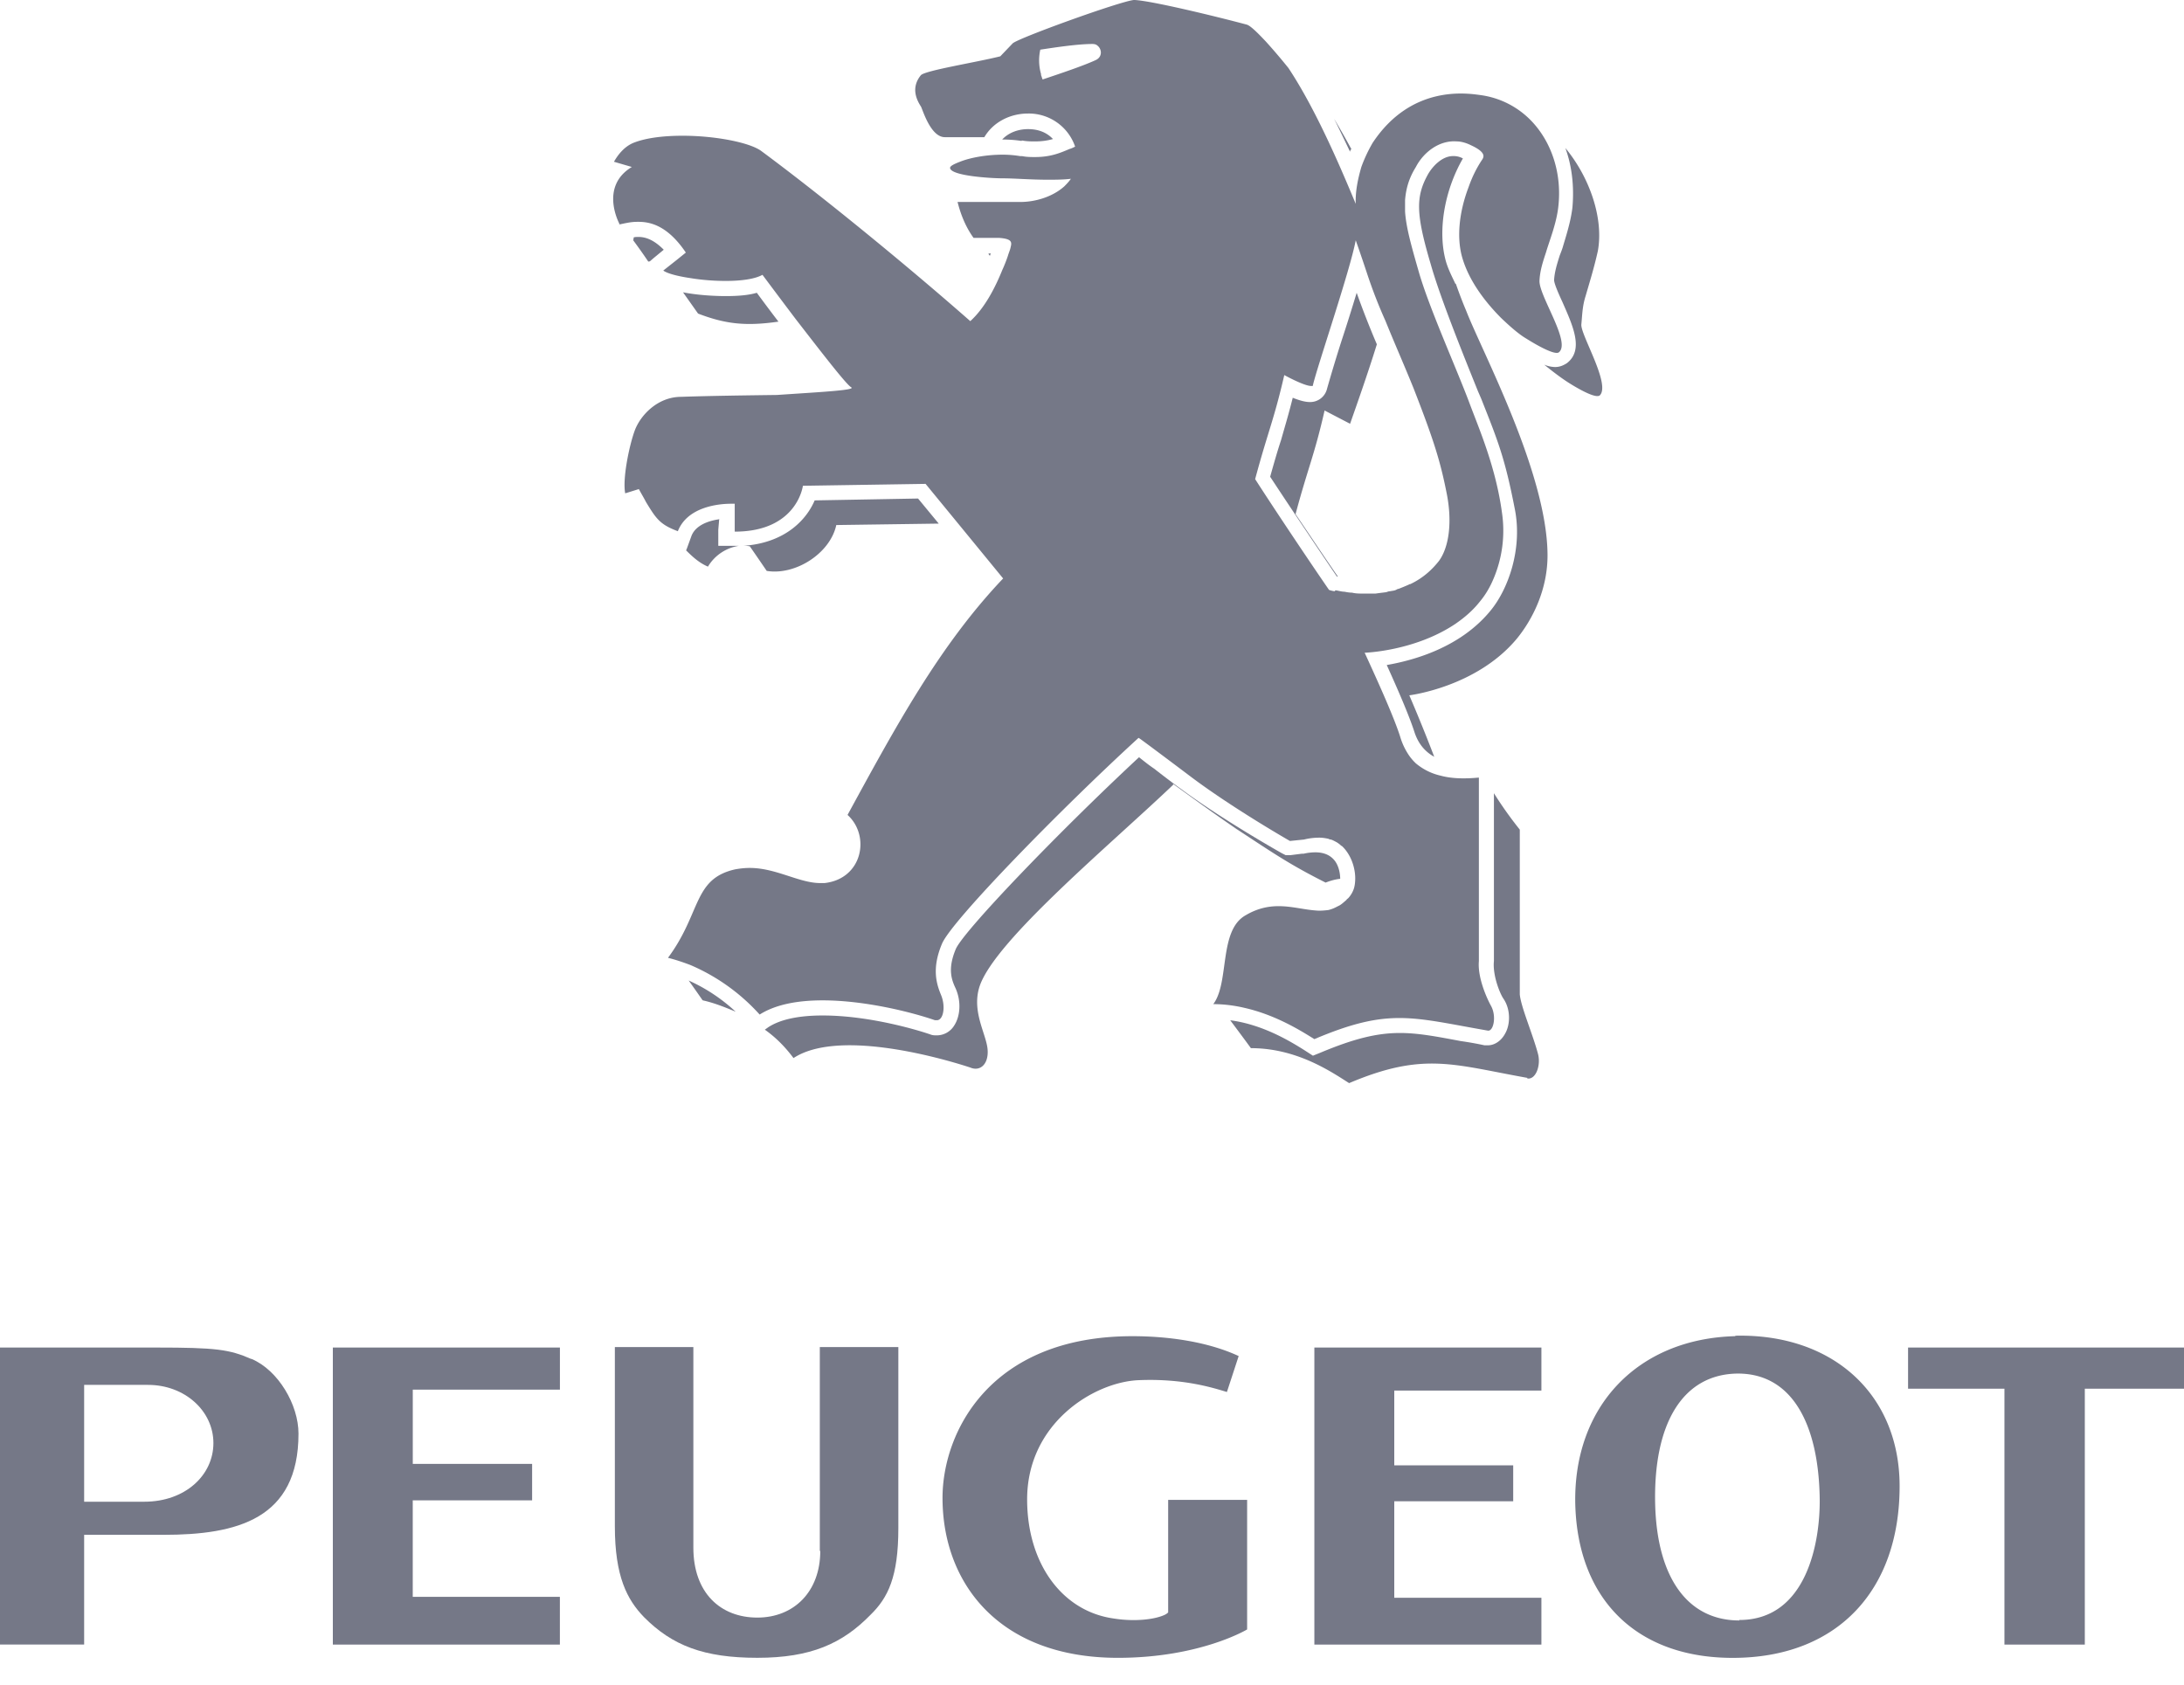 <svg width="70" height="54" fill="none" xmlns="http://www.w3.org/2000/svg"><path d="M42.458 13.16l.814.424c.196-.56.557-1.576.858-2.547a28.997 28.997 0 01-.647-1.652c-.151.5-.317 1.03-.482 1.53a49.31 49.31 0 00-.468 1.547.554.554 0 01-.557.425c-.136 0-.316-.046-.542-.137-.136.546-.257.94-.377 1.365-.106.318-.211.682-.347 1.167.588.895 1.552 2.335 2.14 3.2h.03c-.512-.744-1.025-1.517-1.356-2.002.407-1.516.603-1.88.934-3.335M22.525 32.066c.346.076.693.212 1.054.364a5.565 5.565 0 00-1.506-1c.196.272.437.62.437.62m17.025-5.533s.106.076.18.121c-.03-.015-.105-.075-.18-.12zM26.804 16.83l3.284-.046-.663-.804-3.314.06c-.257.607-.935 1.365-2.29 1.456a.99.99 0 01.21.015c.151.213.543.789.543.789.919.151 2.034-.561 2.23-1.47zm-3.767-.183c-.316.046-.738.182-.874.53l-.166.456h-.015c.196.197.422.409.709.53a1.4 1.4 0 01.994-.667h-.663v-.515l.03-.35-.015.016zm23.61-7.55c-.106-.227-.226-.455-.302-.713-.271-.955-.06-2.259.543-3.305a.61.61 0 00-.317-.076c-.346 0-.648.319-.798.577-.407.727-.392 1.288.09 2.91.301 1.062 1.055 2.927 1.507 4.049l.105.242c.528 1.334.754 1.88 1.07 3.502.271 1.304-.211 2.623-.784 3.306-.964 1.167-2.44 1.576-3.314 1.728.467 1.03.753 1.728.889 2.153.12.364.331.622.633.788a52.928 52.928 0 00-.799-1.97s2.155-.259 3.45-1.82c.483-.591.995-1.562.98-2.714-.03-2.623-2.095-6.474-2.607-7.793-.09-.212-.21-.515-.331-.864M24.95 10.31a55.8 55.8 0 01-.693-.925c-.256.076-.587.106-.994.106-.377 0-.904-.03-1.371-.121l.482.682c.874.334 1.522.41 2.576.258zm7.805-5.807c.15.03.301.03.422.03.226 0 .407-.03.572-.076-.27-.288-.617-.318-.798-.318-.331 0-.633.121-.829.333.211 0 .437.016.618.046m16.197 30.05c.286.06.452-.41.361-.773-.166-.637-.557-1.532-.587-1.926v-5.276a12.515 12.515 0 01-.829-1.167v5.382c-.045.44.18 1.016.301 1.198.241.348.226.834.06 1.122-.12.227-.33.379-.557.379h-.105a10.758 10.758 0 00-.769-.137c-.798-.151-1.37-.258-1.943-.258-.739 0-1.477.182-2.562.637l-.226.091-.21-.136-.046-.03c-.482-.304-1.356-.834-2.395-.97.376.5.663.894.663.894 1.476 0 2.576.758 3.148 1.121 2.396-1.015 3.345-.59 5.726-.166M20.837 8.37l.106-.092.331-.273c-.346-.349-.617-.41-.813-.41-.045 0-.106 0-.151.016 0 .045-.015.091-.015.091s.271.364.482.682c.015 0 .045 0 .06-.015zm10.848-.244v.016s.015.03.045.06c0-.03.015-.045.03-.076h-.075zm19.572 4.564c.407-.318-.603-1.956-.573-2.29.03-.303.03-.575.136-.909.105-.364.271-.895.392-1.44.196-1.062-.271-2.38-1.04-3.306.211.577.286 1.229.226 1.91-.06.486-.21.926-.316 1.29-.03.09-.06.166-.09.242-.091.288-.166.53-.181.788 0 .122.165.486.27.713.332.758.694 1.531.136 1.956-.075.045-.195.121-.376.121a.952.952 0 01-.347-.076c.316.258.588.455.754.561 0 0 .858.561 1.024.425m-7.97-7.915a27.06 27.06 0 00-.543-.954c.181.363.347.712.513 1.06 0-.045.03-.075.045-.105" fill="#757887"/><path d="M37.592 25.122s1.43 1.046 2.139 1.516c1.13.743 1.642 1.092 2.757 1.653.15-.06.317-.106.467-.121 0-.137-.03-.364-.15-.546-.136-.197-.347-.303-.648-.303a1.7 1.7 0 00-.377.045h-.06l-.362.046h-.15l-.121-.061s-1.838-1.031-3.194-2.032c-.317-.227-.633-.47-.904-.682-.181-.121-.347-.258-.482-.364-2.577 2.396-5.65 5.595-5.876 6.156-.272.652-.12 1 0 1.258.18.41.15.88-.046 1.183a.657.657 0 01-.557.318c-.075 0-.136 0-.211-.03-.301-.106-1.898-.607-3.45-.607-.754 0-1.356.121-1.748.38l-.105.075c.346.243.647.546.919.91 1.386-.91 4.505-.076 5.665.303.316.136.587-.106.557-.561-.03-.5-.527-1.228-.256-2.047.497-1.47 4.189-4.533 6.207-6.459" fill="#757887"/><path d="M19.813 7.202c.166-.03.376-.091.602-.091h.06c.438 0 .965.182 1.507.985l-.301.243-.422.333c.12.091.452.182.874.243.362.06.753.09 1.13.09.497 0 .934-.06 1.175-.196 0 0 .497.667 1.07 1.425.753.97 1.612 2.092 1.778 2.183.15.091-1.04.152-2.38.243-1.146.015-2.215.03-3.074.06-.754 0-1.311.592-1.492 1.092-.18.5-.392 1.546-.301 2.001l.437-.136c.09.167.165.288.226.41.331.545.452.727 1.024.94.317-.804 1.356-.88 1.703-.88h.12v.894c2.004 0 2.185-1.47 2.185-1.47l3.932-.061 1.07 1.304 1.416 1.728c-2.034 2.138-3.45 4.76-4.987 7.58.739.668.482 2.048-.738 2.184h-.136c-.678 0-1.416-.485-2.26-.485-.15 0-.3.015-.467.045-1.356.304-1.084 1.395-2.154 2.836.24.06.467.136.708.227a6.342 6.342 0 012.23 1.592c.527-.334 1.25-.455 2.019-.455 1.356 0 2.862.38 3.6.637h.061c.21 0 .286-.44.136-.804-.136-.333-.317-.834.03-1.652.316-.743 3.812-4.321 6.298-6.595 0 0 .03.015.09.06.21.152.92.683 1.642 1.228 1.341 1 3.12 2.017 3.12 2.017l.451-.046c.18-.045.347-.06.497-.06.09 0 .181.015.256.03.03 0 .06.03.106.03.06.015.135.06.196.091.045.03.09.06.135.106.015 0 .015.015.03.015.302.289.422.713.422 1.031 0 .122-.015.243-.045.334a.853.853 0 01-.18.303c-.016.015-.046.03-.06.06-.076.062-.136.122-.212.168l-.09.045a1.132 1.132 0 01-.271.106c-.121.015-.272.03-.407.015-.663-.045-1.371-.363-2.245.152-.874.485-.513 2.153-1.04 2.85.347 0 .693.046 1.01.122.994.227 1.793.727 2.23 1 2.395-1.015 3.118-.697 5.56-.273.18.03.285-.454.105-.788-.151-.273-.437-.925-.392-1.44v-5.883c-.482.046-.889.03-1.22-.06a1.887 1.887 0 01-.799-.395 1.617 1.617 0 01-.211-.242 2.13 2.13 0 01-.286-.592c-.196-.636-.769-1.895-1.145-2.713 0 0 1.597-.046 2.908-.925.286-.197.557-.425.783-.713.166-.197.316-.44.437-.728a3.946 3.946 0 00.271-2.137c-.196-1.44-.723-2.654-1.024-3.457-.422-1.137-1.311-3.093-1.643-4.26-.24-.834-.406-1.426-.437-1.926v-.364c.03-.364.121-.697.347-1.061.226-.44.723-.864 1.31-.819.136 0 .302.046.453.122.527.242.407.394.346.485-.18.273-.316.56-.422.864-.3.788-.391 1.622-.195 2.274.226.758.753 1.425 1.235 1.91.316.304.603.546.814.667 0 0 .873.561 1.04.44.406-.318-.649-1.82-.619-2.304.016-.319.106-.592.211-.91.106-.364.332-.91.392-1.456.12-1.06-.21-2.061-.859-2.744a2.77 2.77 0 00-1.642-.834c-.437-.06-2.215-.333-3.45 1.532a4.738 4.738 0 00-.362.773c-.105.364-.196.773-.18 1.183-.603-1.456-1.342-3.124-2.155-4.352a18.84 18.84 0 00-.723-.849c-.257-.273-.498-.515-.618-.546C38.932.515 36.928.03 36.37 0h-.03c-.452.045-3.767 1.243-3.887 1.395l-.392.41c-.783.196-2.41.454-2.546.606-.347.424-.106.834 0 1 .045.06.301.986.768.986h1.266c.286-.485.828-.758 1.4-.758a1.57 1.57 0 011.51 1.061c-.06.03-.12.06-.181.076-.317.136-.618.258-1.1.258-.136 0-.271 0-.422-.03h-.06a3.457 3.457 0 00-.558-.046c-.557 0-1.07.106-1.37.227-.197.076-.317.137-.317.197.015.258 1.326.334 1.672.334.392 0 .904.045 1.447.045.256 0 .512 0 .753-.03-.06.09-.136.167-.211.243-.407.363-.98.5-1.401.5h-2.02c.106.424.272.819.513 1.152h.829c.377.03.407.121.361.288-.015.091-.06.182-.09.288a4.722 4.722 0 01-.18.455c-.227.561-.558 1.213-1.025 1.637-2.034-1.789-4.776-4.032-6.705-5.458-.377-.272-1.477-.485-2.516-.485-.573 0-1.13.06-1.537.213-.331.12-.542.409-.663.621l.573.167c-1.055.637-.392 1.834-.392 1.834m22.916 11.766s-.12-.016-.18-.046c-.648-.94-1.793-2.653-2.366-3.548.407-1.516.603-1.895.934-3.335 0 0 .633.349.86.349h.044s.015 0 .015-.03c.151-.638 1.19-3.67 1.371-4.64 0 0 .151.424.362 1.061.18.546.377 1.046.588 1.516.301.743.617 1.456.904 2.168.632 1.623.858 2.32 1.07 3.412.165.864.075 1.667-.257 2.122-.18.228-.467.53-.919.743-.015 0-.03 0-.045.015a7.452 7.452 0 01-.331.137c-.03 0-.046.015-.076.03-.06.03-.12.03-.196.046-.045 0-.075.015-.12.03-.12.015-.241.03-.347.045h-.392c-.12 0-.24 0-.361-.03-.09 0-.166-.015-.241-.03-.09 0-.181-.03-.287-.046M33.373 2.395a1.586 1.586 0 01-.03-.803c.497-.076 1.205-.182 1.672-.182.06 0 .12.015.15.045.151.107.181.364-.044.47-.392.182-1.115.425-1.703.622-.03-.06-.03-.106-.06-.152M55.626 42.83c-3.133.077-5.198 2.245-5.137 5.368.075 3.153 2.064 5.018 5.228 4.942 3.209-.075 5.168-2.183 5.168-5.503 0-2.941-2.14-4.897-5.274-4.821m.136 9.127c-1.642 0-2.637-1.35-2.697-3.73-.06-2.593.889-4.17 2.652-4.184 1.748 0 2.576 1.637 2.621 3.957.03 1.425-.407 3.942-2.576 3.942M37.426 51.7s-.03.03-.09.06c-.317.152-.965.228-1.628.122-1.672-.227-2.787-1.774-2.787-3.82 0-2.441 2.14-3.76 3.57-3.821 1.432-.06 2.381.242 2.833.379l.377-1.152c-1.01-.47-2.29-.637-3.405-.637-4.58 0-6.087 3.093-6.087 5.185 0 2.714 1.793 5.125 5.62 5.125 2.636 0 4.143-.91 4.143-.91v-4.154h-2.531v3.608l-.015.015z" fill="#757887"/><path d="M39.234 44.59c-.181-.046-.09-.03 0 0zm21.922-.076h3.089v8.202h2.576v-8.202h3.18v-1.32h-8.845v1.32zm-53.11-.955c-.693-.304-1.13-.364-3.029-.364H0v9.52h2.697v-3.517h2.546c2.35 0 4.324-.5 4.324-3.244 0-.925-.648-2.032-1.506-2.395m-3.436 4.578H2.697v-3.745h2.049c1.175 0 2.094.834 2.094 1.865 0 1.031-.904 1.88-2.215 1.88zm21.666 1.577c0 1.304-.843 2.137-2.018 2.137-1.176 0-2.05-.788-2.05-2.243v-6.429h-2.516v5.746c0 1.607.392 2.35.934 2.911.905.91 1.914 1.304 3.632 1.304 1.717 0 2.727-.455 3.63-1.38.558-.545.89-1.212.89-2.774v-5.807h-2.517v6.535h.015zm-15.624 3.002h7.278v-1.531h-4.716v-3.093h3.826v-1.168H13.23v-2.38h4.716v-1.35h-7.278v9.522zm31.46 0h7.277v-1.501h-4.716v-3.093H48.5V46.97h-3.812v-2.396h4.716v-1.38h-7.277v9.522z" fill="#757887"/></svg>
